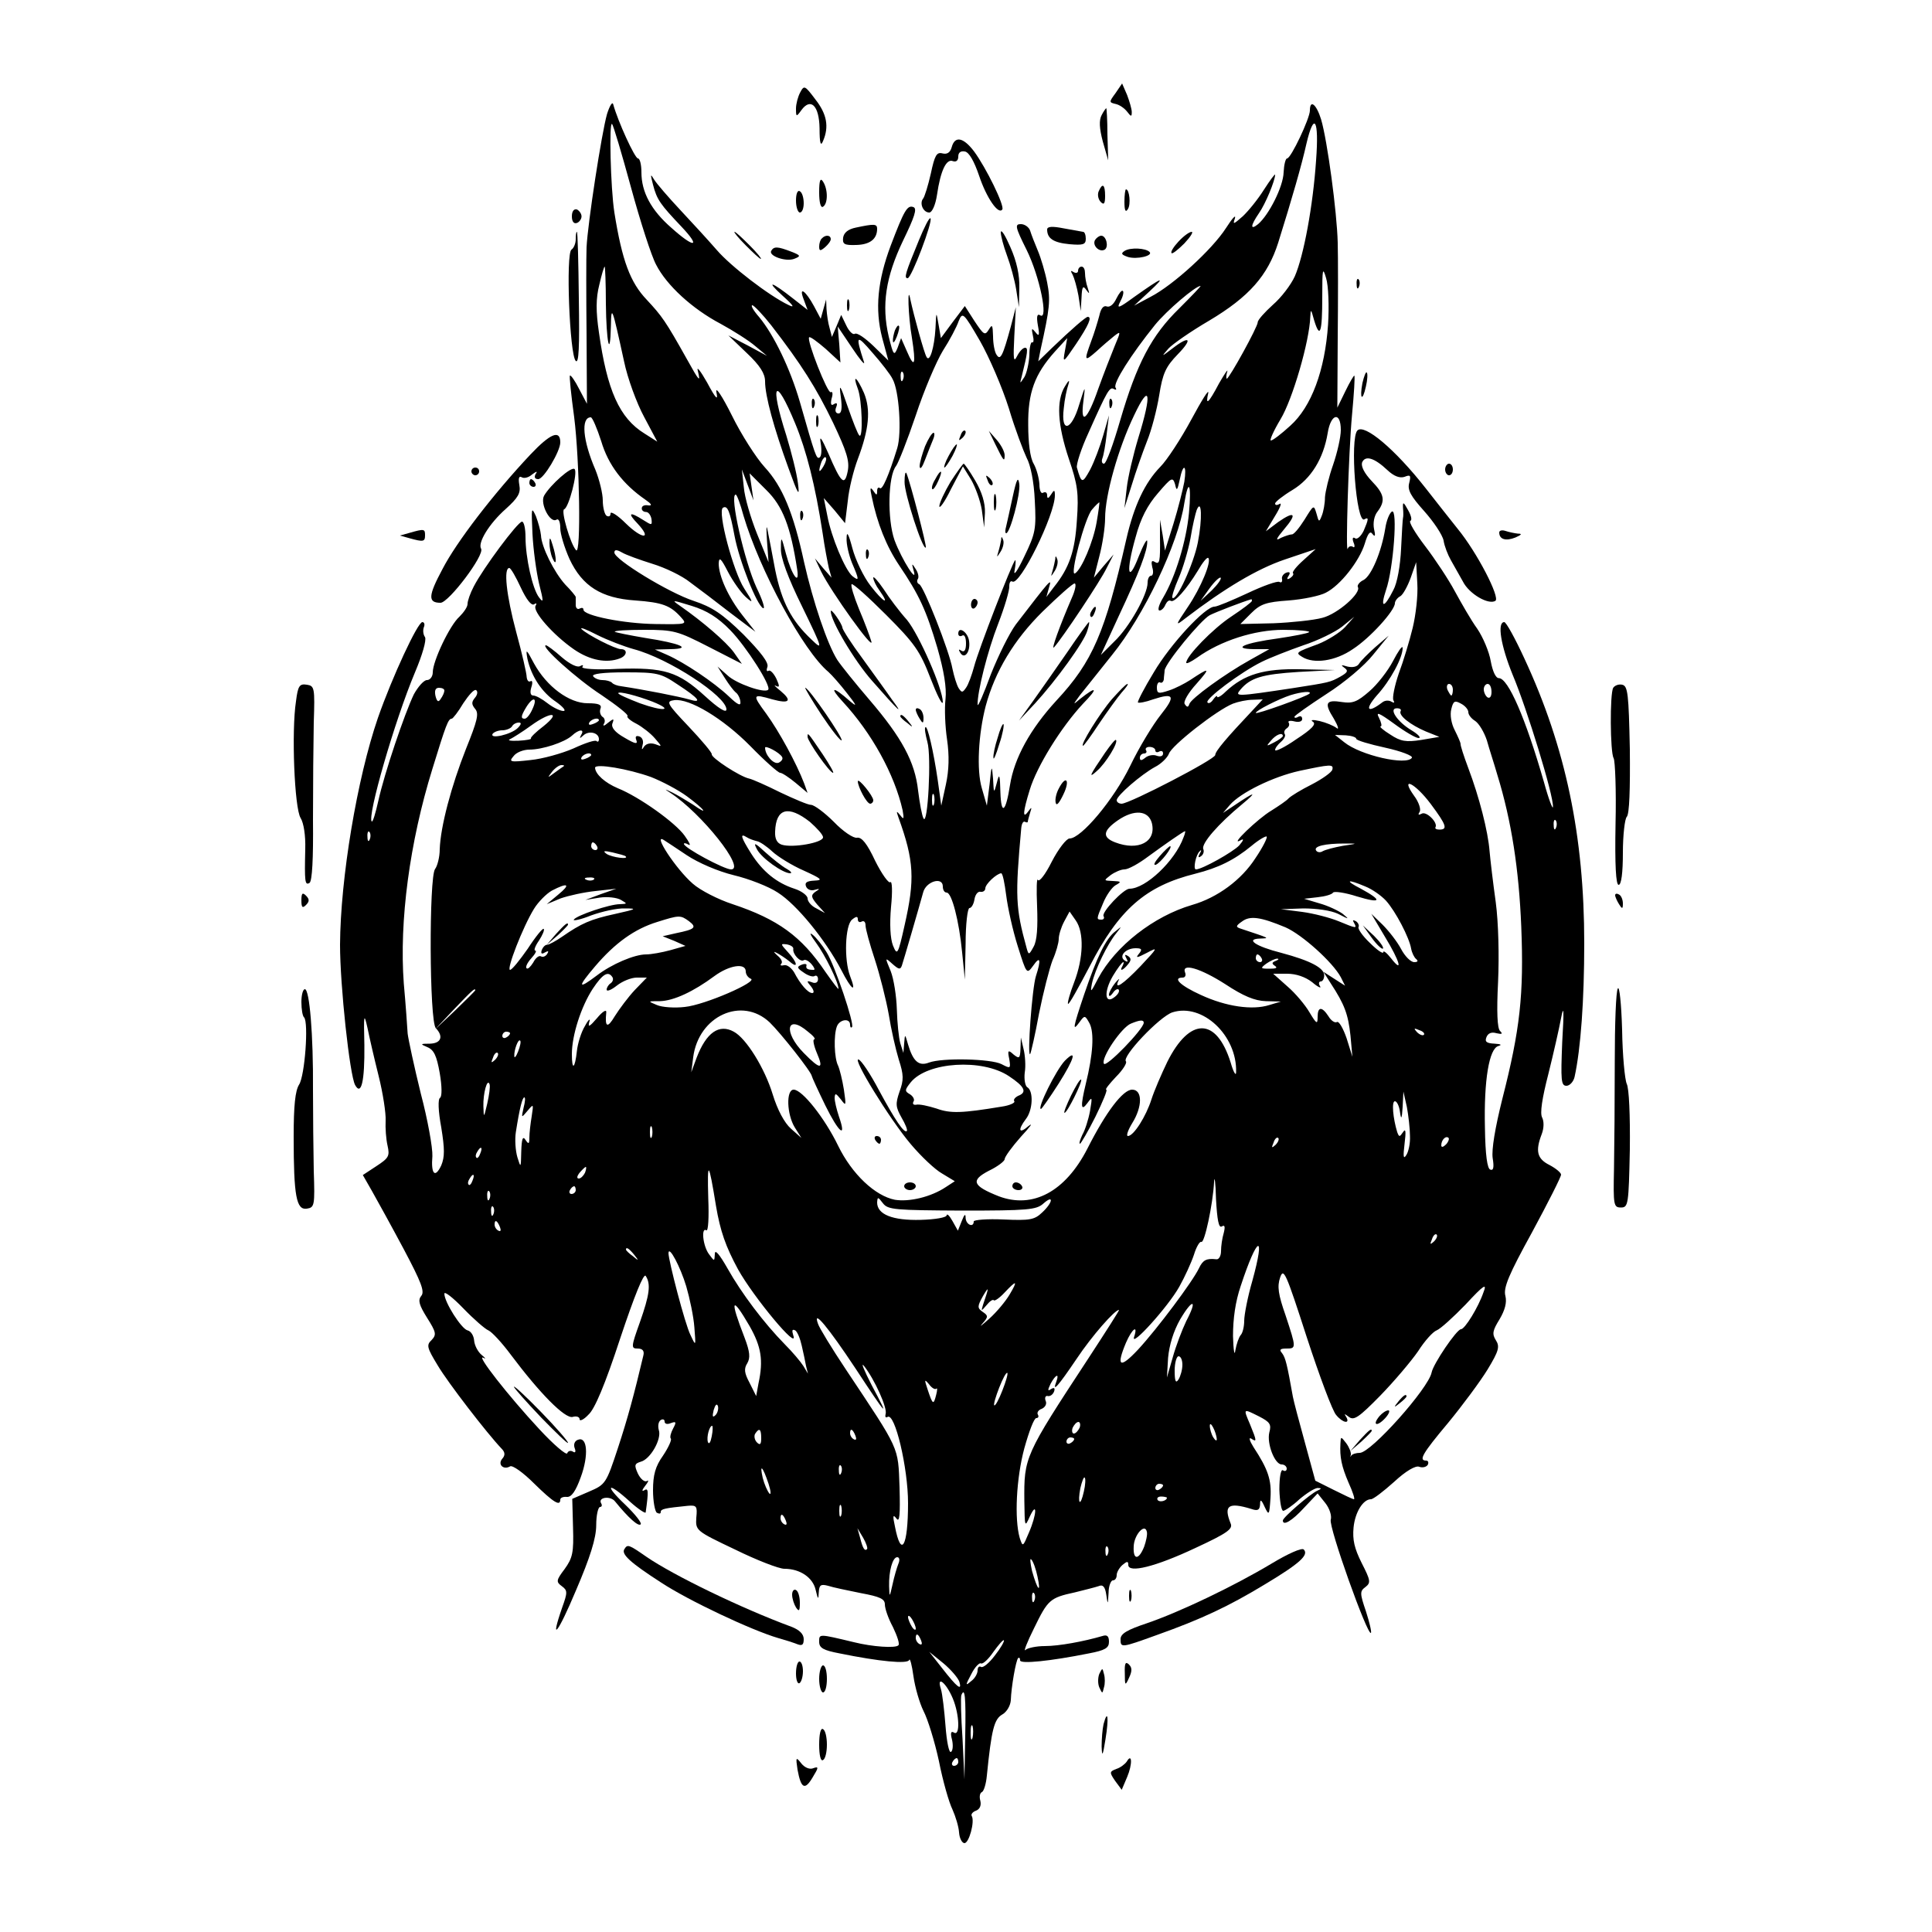 <?xml version="1.0" standalone="no"?>
<!DOCTYPE svg PUBLIC "-//W3C//DTD SVG 20010904//EN"
 "http://www.w3.org/TR/2001/REC-SVG-20010904/DTD/svg10.dtd">
<svg version="1.0" xmlns="http://www.w3.org/2000/svg"
 width="500pt" height="500pt" viewBox="0 0 500 500"
 preserveAspectRatio="xMidYMid meet">
<g transform="translate(0,500) scale(0.1,-0.1)"
fill="#000000" stroke="none">
<path d="M2071 4761 c-6 -11 -11 -30 -11 -42 0 -22 1 -22 14 -4 24 33 46 12
47 -47 0 -39 3 -48 9 -33 16 37 10 70 -20 108 -27 36 -29 37 -39 18z"/>
<path d="M2887 4759 c-17 -23 -17 -24 0 -28 10 -2 23 -11 30 -20 10 -13 12
-14 12 -1 0 8 -6 28 -12 44 l-13 30 -17 -25z"/>
<path d="M1571 4705 c-14 -49 -50 -283 -53 -345 -1 -25 -1 -126 0 -225 l1
-180 -20 38 c-11 22 -22 37 -24 35 -2 -1 3 -50 11 -108 14 -111 18 -358 5
-344 -15 16 -40 103 -31 106 12 4 36 96 27 104 -8 8 -63 -41 -79 -69 -11 -21
16 -72 32 -62 6 4 10 -6 10 -22 0 -15 11 -51 24 -80 33 -70 82 -101 170 -107
70 -5 91 -13 118 -43 17 -19 16 -19 -65 -18 -83 1 -187 22 -187 37 0 5 -4 6
-10 3 -5 -3 -10 1 -10 9 0 9 0 18 0 21 0 2 -12 17 -27 32 -29 32 -62 98 -63
128 -1 11 -7 33 -13 49 -12 26 -12 22 -9 -45 2 -41 10 -99 17 -129 12 -47 12
-52 0 -36 -17 22 -35 103 -35 156 0 22 -4 40 -9 40 -11 0 -101 -121 -125 -168
-9 -17 -16 -37 -16 -45 0 -8 -10 -22 -21 -33 -25 -22 -69 -115 -69 -144 0 -11
-7 -20 -15 -20 -8 0 -23 -17 -34 -37 -24 -50 -76 -203 -92 -276 -7 -31 -14
-55 -17 -53 -12 13 59 260 112 386 19 45 30 83 26 91 -5 7 -6 18 -3 26 3 7 1
13 -4 13 -12 0 -78 -142 -115 -248 -54 -157 -97 -415 -98 -587 0 -106 25 -337
39 -363 16 -29 25 10 24 103 -2 80 -1 85 8 45 5 -25 18 -81 29 -125 11 -44 19
-96 18 -115 -1 -19 1 -48 5 -65 6 -27 3 -32 -29 -53 l-35 -23 24 -42 c13 -23
50 -90 82 -150 45 -85 55 -110 45 -121 -9 -11 -5 -24 15 -56 24 -38 25 -44 12
-58 -14 -13 -12 -20 16 -66 26 -44 127 -175 165 -215 9 -9 10 -17 2 -26 -13
-15 3 -30 20 -20 6 4 34 -16 62 -44 51 -50 68 -60 68 -42 0 5 8 8 17 7 12 -1
23 15 36 51 21 57 17 106 -7 97 -9 -3 -12 -12 -9 -21 4 -10 2 -14 -4 -10 -6 4
-13 2 -15 -4 -2 -6 -35 22 -72 62 -81 87 -166 196 -145 185 7 -4 6 -1 -4 7
-10 8 -19 25 -20 38 -1 12 -8 24 -17 26 -16 4 -60 73 -60 95 0 7 22 -10 49
-38 27 -28 57 -54 65 -57 9 -4 35 -32 58 -63 75 -100 140 -166 160 -161 10 3
18 0 18 -6 0 -6 11 -1 23 12 16 14 43 78 82 197 37 111 61 170 66 162 14 -21
10 -49 -15 -120 -23 -64 -23 -68 -6 -68 13 0 18 -6 15 -18 -24 -101 -40 -161
-66 -240 -30 -91 -32 -94 -74 -112 l-44 -19 2 -74 c2 -65 -1 -79 -22 -108 -22
-29 -22 -33 -7 -44 15 -11 15 -16 1 -55 -33 -95 -11 -67 36 45 36 84 52 134
52 168 0 26 5 47 10 47 4 0 6 4 3 9 -10 16 24 21 36 5 35 -43 60 -65 66 -59 4
3 -14 26 -40 51 -56 53 -45 60 12 8 22 -20 41 -32 41 -28 8 57 7 64 -4 57 -7
-4 -5 2 3 12 8 10 10 16 4 12 -6 -3 -16 5 -23 19 -10 22 -9 26 7 31 25 6 55
59 47 82 -3 11 -1 22 5 26 5 3 10 2 10 -4 0 -6 7 -8 16 -4 14 5 15 3 6 -14 -6
-11 -9 -23 -6 -26 3 -3 -6 -23 -20 -44 -20 -28 -26 -50 -26 -90 0 -28 5 -55
10 -58 6 -3 10 -3 10 2 0 8 11 10 70 16 23 2 25 -1 22 -31 -2 -33 -1 -34 100
-82 57 -28 114 -50 128 -50 41 0 74 -23 81 -55 6 -25 7 -26 8 -6 1 19 5 22 24
17 12 -4 50 -12 85 -19 49 -9 62 -15 62 -29 0 -11 9 -37 21 -59 11 -23 18 -44
14 -47 -7 -8 -67 -4 -115 8 -92 22 -90 22 -90 1 0 -16 11 -22 53 -30 103 -21
176 -28 180 -17 2 6 7 -13 11 -42 4 -29 16 -70 26 -90 11 -21 29 -79 40 -130
10 -51 26 -107 35 -125 8 -18 16 -44 17 -59 1 -16 8 -28 14 -28 12 0 27 56 19
70 -3 4 2 11 11 14 10 4 14 14 11 26 -3 10 -1 20 4 22 5 2 11 21 13 43 12 120
19 146 40 158 12 7 21 23 22 37 1 33 13 103 19 109 3 2 5 0 5 -6 0 -10 78 -2
178 18 42 8 52 14 52 30 0 15 -5 19 -17 15 -48 -14 -112 -26 -149 -26 -22 0
-45 -5 -50 -10 -6 -6 4 20 22 56 36 74 41 79 106 93 24 6 52 13 61 16 11 5 17
-1 20 -22 4 -27 4 -27 6 5 0 17 6 32 11 32 6 0 10 6 10 14 0 7 7 19 15 26 12
10 15 10 15 0 0 -22 70 -5 174 44 82 38 97 49 91 63 -19 47 -6 56 53 38 17 -6
22 -3 23 11 0 15 3 14 12 -6 11 -23 12 -22 15 23 3 47 -6 74 -44 132 -10 16
-13 26 -6 22 15 -10 15 -7 -3 37 -18 42 -18 41 24 20 27 -14 32 -20 26 -41 -7
-29 14 -83 32 -83 7 0 13 -5 13 -11 0 -5 -4 -8 -10 -4 -5 3 -9 -17 -9 -50 1
-30 5 -55 10 -55 4 0 24 13 42 30 19 16 41 30 48 29 10 0 9 -2 -2 -7 -18 -8
-89 -69 -89 -77 0 -15 24 -1 55 33 l35 37 20 -25 c11 -14 17 -33 14 -43 -6
-18 95 -301 104 -293 2 3 -4 28 -13 56 -16 47 -16 52 -1 63 14 11 13 17 -10
62 -19 38 -24 60 -21 92 4 40 25 73 45 73 6 0 32 20 60 45 30 28 56 43 65 39
8 -3 18 -1 22 5 3 6 1 11 -4 11 -20 0 -11 17 57 98 37 45 83 107 102 138 29
48 32 59 21 76 -10 16 -8 25 10 54 14 24 19 43 15 60 -6 21 9 56 69 165 41 76
75 143 75 149 0 5 -13 16 -30 25 -32 16 -37 36 -20 80 6 16 6 33 1 43 -6 11 0
50 16 112 13 52 28 118 33 145 7 37 8 21 3 -62 -4 -99 -3 -113 11 -113 8 0 18
10 21 23 16 73 25 199 25 346 0 277 -48 507 -155 737 -24 52 -47 94 -52 94
-19 0 -9 -61 22 -137 36 -85 106 -312 104 -341 0 -9 -11 19 -23 63 -48 167
-93 270 -117 270 -8 0 -16 17 -21 44 -4 24 -20 62 -35 84 -16 22 -41 66 -58
97 -16 30 -51 83 -77 117 -26 34 -43 63 -38 65 5 2 2 14 -6 28 -12 22 -14 22
-13 5 1 -11 1 -22 0 -25 -1 -3 -3 -39 -5 -80 -2 -44 -10 -89 -20 -107 -24 -48
-35 -48 -19 0 19 54 31 213 15 203 -6 -4 -14 -23 -17 -44 -10 -61 -36 -122
-56 -133 -11 -5 -17 -14 -15 -18 10 -15 -52 -70 -92 -80 -22 -6 -79 -12 -126
-14 l-86 -2 28 28 c24 24 39 29 97 33 38 3 81 12 96 20 38 19 87 82 101 127 8
27 14 34 20 25 7 -9 8 -4 4 13 -3 15 0 34 9 45 21 28 18 45 -15 79 -19 20 -28
38 -25 48 8 19 31 13 66 -20 17 -16 32 -21 44 -17 15 6 17 4 12 -16 -5 -18 4
-34 39 -73 24 -27 47 -61 50 -76 2 -14 11 -37 19 -51 8 -14 22 -39 31 -55 16
-32 66 -61 84 -50 13 8 -47 125 -98 187 -20 25 -57 72 -82 104 -80 102 -159
168 -177 150 -20 -20 -3 -243 18 -230 12 7 11 0 -2 -30 -7 -14 -17 -23 -22
-19 -6 4 -8 0 -4 -11 4 -9 3 -15 -2 -11 -5 3 -11 1 -13 -5 -6 -20 2 249 11
346 5 54 8 100 6 102 -1 1 -12 -17 -23 -40 l-21 -43 1 180 c1 99 1 210 0 247
-2 80 -27 265 -43 319 -12 39 -29 53 -29 23 0 -20 -49 -124 -59 -124 -4 0 -8
-16 -9 -36 -1 -37 -38 -110 -66 -134 -21 -17 -20 -4 2 28 17 24 42 85 42 100
0 3 -13 -14 -29 -39 -15 -24 -40 -55 -55 -69 -24 -21 -26 -22 -20 -5 3 11 -7
0 -23 -25 -36 -56 -137 -148 -195 -178 l-43 -23 40 37 c45 42 33 37 -39 -14
-41 -30 -47 -32 -37 -13 7 13 10 25 7 28 -3 3 -10 -6 -17 -20 -7 -15 -17 -23
-25 -20 -8 3 -15 -5 -19 -24 -4 -15 -13 -45 -21 -66 -19 -52 -18 -54 14 -26
15 14 35 31 45 39 18 14 18 13 2 -25 -9 -22 -29 -73 -43 -112 -28 -81 -47 -96
-38 -30 5 41 5 41 -11 -10 -20 -68 -48 -75 -40 -10 2 23 8 51 12 62 4 13 1 12
-9 -5 -23 -37 -19 -100 10 -187 23 -67 26 -90 21 -159 -5 -80 -19 -123 -60
-174 l-19 -25 7 25 c8 26 4 21 -86 -96 -17 -23 -46 -82 -65 -130 -18 -49 -33
-84 -34 -78 -1 33 26 140 53 209 17 44 30 88 29 98 0 9 3 15 8 12 19 -12 110
172 110 223 0 15 -2 15 -10 2 -7 -11 -10 -11 -10 -2 0 7 -4 10 -10 7 -6 -4
-10 6 -10 22 -1 15 -7 39 -15 53 -9 15 -14 54 -14 100 -1 84 17 132 69 190
l32 35 -6 -33 c-6 -33 -5 -32 29 18 32 48 42 70 30 70 -5 0 -42 -32 -92 -80
l-36 -35 6 30 c24 108 26 128 17 174 -5 26 -16 63 -24 82 -8 19 -17 42 -20 52
-3 9 -14 17 -24 17 -16 0 -15 -7 15 -67 34 -69 57 -183 35 -169 -8 5 -10 -3
-6 -26 5 -26 3 -30 -6 -18 -10 12 -11 11 -7 -8 3 -12 2 -20 -2 -18 -3 2 -7
-13 -7 -33 -1 -21 -7 -47 -13 -57 -12 -18 -12 -18 -7 1 16 64 17 75 9 75 -6 0
-15 -10 -21 -22 -9 -18 -10 -7 -7 52 l4 75 -13 -50 c-21 -77 -27 -89 -37 -73
-5 7 -9 29 -9 48 -1 29 -2 32 -11 17 -10 -16 -13 -14 -37 22 l-25 39 -31 -41
-31 -42 -6 35 c-6 35 -6 35 -8 -10 -3 -50 -15 -89 -23 -74 -6 9 -33 107 -42
149 -8 43 -6 -42 4 -99 11 -70 7 -82 -13 -35 l-15 34 -9 -25 c-9 -22 -11 -20
-23 29 -19 81 -8 154 37 248 30 62 37 83 27 87 -16 6 -24 -8 -59 -100 -34 -91
-41 -164 -22 -238 l16 -59 -39 38 c-21 20 -42 35 -48 31 -5 -3 -15 7 -22 22
l-13 27 -12 -29 -12 -28 -6 23 c-4 13 -7 35 -8 49 l-1 25 -7 -25 -7 -25 -17
32 c-22 41 -41 54 -27 18 l10 -27 -37 29 c-57 45 -73 49 -28 8 29 -26 33 -33
15 -24 -50 24 -149 100 -185 142 -20 23 -62 69 -93 102 -31 33 -62 69 -69 80
-10 17 -10 14 -3 -13 10 -39 19 -51 74 -109 51 -54 33 -56 -26 -3 -53 46 -78
93 -78 144 0 20 -4 36 -9 36 -8 0 -52 96 -64 140 -2 8 -9 -3 -16 -25z m62
-190 c24 -88 53 -178 65 -200 27 -53 93 -114 167 -153 33 -18 74 -44 90 -58
l30 -25 -50 27 -50 26 48 -46 c34 -32 47 -53 47 -73 0 -38 23 -121 60 -223 26
-72 30 -78 25 -40 -3 25 -17 80 -30 123 -44 137 -29 157 23 31 29 -70 52 -160
71 -284 5 -36 13 -76 16 -90 l7 -25 -22 25 -21 25 16 -34 c26 -53 138 -209
130 -181 -4 14 -18 51 -32 84 -13 32 -22 61 -19 64 3 3 43 -33 89 -79 74 -74
88 -94 115 -164 17 -44 31 -72 32 -62 0 34 -61 174 -93 213 -19 21 -46 57 -60
79 -15 22 -27 35 -27 30 0 -6 7 -21 16 -33 29 -41 10 -31 -23 12 -18 23 -39
67 -47 97 -10 38 -15 46 -15 26 -1 -15 6 -44 14 -64 19 -44 19 -48 1 -34 -19
16 -55 102 -65 157 l-9 45 28 -32 27 -33 7 57 c3 32 15 80 26 109 29 77 34
127 16 171 -18 41 -31 51 -16 11 11 -28 14 -131 4 -121 -4 3 -17 37 -30 74
-20 59 -23 62 -18 26 4 -30 2 -43 -6 -43 -7 0 -10 7 -6 16 4 10 2 13 -6 8 -7
-5 -9 0 -6 14 4 12 3 20 -2 17 -8 -5 -63 135 -56 142 2 3 21 -11 43 -30 l38
-35 -3 47 -4 46 37 -55 c20 -30 34 -47 31 -37 -23 71 -20 73 22 24 23 -26 47
-57 52 -68 17 -30 24 -140 12 -179 -22 -71 -39 -110 -45 -103 -4 3 -7 0 -7 -8
0 -12 -2 -11 -10 1 -8 11 -9 7 -4 -15 14 -69 38 -129 71 -178 52 -77 70 -116
99 -214 17 -60 24 -102 21 -132 -3 -25 -1 -72 4 -105 6 -42 5 -79 -3 -116
l-12 -55 -9 65 c-11 76 -27 144 -32 138 -3 -2 0 -19 5 -38 11 -37 1 -220 -10
-198 -4 7 -10 40 -14 72 -8 74 -42 137 -126 235 -36 42 -73 88 -83 103 -26 41
-63 151 -86 253 -28 129 -56 196 -102 246 -22 24 -61 85 -85 134 -25 50 -43
77 -40 60 5 -23 -1 -18 -24 25 -17 30 -28 44 -24 30 8 -32 3 -26 -28 30 -56
100 -65 112 -104 154 -43 45 -64 101 -84 226 -10 64 -14 238 -6 229 3 -2 25
-76 49 -164z m1773 70 c-8 -118 -32 -247 -55 -300 -10 -22 -35 -55 -57 -74
-21 -19 -39 -39 -39 -45 0 -12 -74 -146 -80 -146 -2 0 -2 8 1 18 3 9 -6 -4
-21 -30 -28 -53 -36 -59 -28 -25 2 12 -17 -19 -44 -69 -27 -50 -63 -105 -80
-122 -40 -41 -68 -100 -88 -187 -55 -242 -87 -317 -181 -418 -68 -74 -109
-149 -120 -218 -11 -71 -23 -81 -25 -19 -1 46 -3 50 -9 25 -8 -30 -8 -29 -10
10 -3 37 -4 36 -9 -15 l-7 -55 -13 45 c-14 47 -9 140 10 213 24 89 73 171 147
244 41 40 78 73 83 73 5 0 2 -17 -7 -37 -32 -74 -55 -138 -46 -128 21 23 121
173 136 205 l18 35 -26 -30 -25 -30 14 55 c8 30 15 75 15 99 0 60 34 181 75
266 41 87 47 58 11 -58 -13 -43 -27 -102 -30 -130 l-6 -52 19 60 c10 33 28 84
39 112 12 29 26 83 32 120 9 57 17 74 48 106 40 41 31 50 -14 15 -29 -22 -29
-22 -10 0 10 11 57 44 105 72 104 62 152 117 179 202 36 115 61 202 73 256 20
85 33 63 25 -43z m-1838 -371 c1 -98 11 -147 13 -58 1 56 3 51 34 -91 9 -44
33 -109 52 -144 l34 -64 -33 21 c-65 40 -97 112 -118 262 -8 54 -8 88 1 123 6
26 12 47 14 47 1 0 3 -43 3 -96z m1869 -54 c-8 -118 -43 -213 -98 -262 -23
-21 -45 -38 -50 -38 -4 0 7 25 25 55 31 51 75 202 77 265 1 22 2 20 10 -9 15
-49 21 -33 21 61 0 72 1 79 10 48 6 -19 8 -73 5 -120z m-385 42 c-72 -70 -110
-143 -153 -290 -18 -62 -36 -112 -42 -112 -5 0 -7 6 -4 14 3 7 8 35 11 62 l6
49 -15 -52 c-8 -28 -23 -68 -34 -89 -20 -36 -22 -36 -34 6 -2 8 11 49 30 90
49 110 55 120 66 113 6 -3 7 -1 4 4 -7 11 40 85 102 162 30 37 105 101 118
101 2 0 -23 -26 -55 -58z m-1056 -44 c78 -101 116 -161 160 -252 35 -74 43
-99 38 -125 -8 -40 -17 -32 -50 45 -18 41 -24 49 -20 27 3 -18 2 -34 -3 -37
-8 -5 -11 4 -51 144 -25 86 -67 173 -105 219 -15 17 -23 31 -18 31 4 0 27 -24
49 -52z m615 -215 c16 -54 38 -111 46 -128 10 -18 19 -62 21 -110 4 -74 2 -85
-27 -145 -19 -40 -29 -53 -25 -35 3 16 3 28 1 25 -8 -8 -95 -232 -106 -275 -6
-22 -15 -47 -21 -55 -9 -13 -11 -13 -19 -1 -5 8 -12 31 -16 50 -8 46 -75 215
-86 219 -5 2 -7 8 -4 13 4 5 1 17 -5 26 -10 16 -11 16 -6 -2 13 -41 -30 26
-49 77 -19 54 -17 166 4 192 6 8 29 66 51 131 21 64 53 139 70 167 18 28 36
62 41 77 10 24 12 23 55 -51 24 -42 58 -121 75 -175z m-274 75 c-3 -8 -6 -5
-6 6 -1 11 2 17 5 13 3 -3 4 -12 1 -19z m-781 -160 c18 -61 56 -111 114 -151
16 -11 19 -16 8 -15 -9 2 -17 -1 -17 -7 -1 -5 4 -10 11 -10 6 0 12 -8 14 -18
2 -17 1 -17 -21 -3 -36 23 -42 19 -15 -9 39 -42 12 -41 -30 0 -22 22 -40 33
-40 26 0 -7 -4 -9 -10 -6 -5 3 -10 21 -10 40 0 18 -9 54 -19 79 -33 76 -38
136 -12 136 4 0 16 -28 27 -62z m1914 29 c0 -18 -9 -58 -20 -90 -11 -31 -20
-69 -21 -84 0 -16 -4 -37 -8 -47 -7 -18 -8 -18 -14 5 -7 23 -7 23 -31 -16 -14
-22 -28 -39 -33 -38 -4 0 -17 -4 -28 -9 -15 -9 -13 -3 8 22 35 41 28 49 -15
19 l-32 -24 24 40 c13 21 18 35 12 31 -7 -4 -12 -4 -12 1 0 4 20 20 45 35 48
29 80 81 91 147 8 51 34 57 34 8z m-1339 -94 c-12 -20 -14 -14 -5 12 4 9 9 14
11 11 3 -2 0 -13 -6 -23z m934 -40 c-4 -21 -16 -69 -28 -108 l-22 -70 -6 40
-7 40 0 -45 c1 -65 -1 -72 -14 -64 -8 5 -9 0 -6 -14 4 -12 2 -22 -3 -22 -5 0
-9 -8 -9 -18 0 -31 -48 -116 -86 -152 l-35 -35 46 100 c54 115 75 171 74 194
0 9 -10 -9 -22 -39 -28 -73 -34 -41 -8 50 13 49 31 83 58 114 35 41 38 42 44
23 4 -19 6 -17 12 11 9 45 19 40 12 -5z m-1120 -13 l-5 35 43 -43 c43 -42 63
-95 80 -205 7 -45 -14 -16 -29 40 -12 46 -13 47 -13 13 -1 -23 18 -75 55 -150
54 -111 54 -114 24 -85 -52 49 -77 97 -94 181 -8 43 -17 90 -20 104 -3 14 -3
0 -1 -30 l4 -55 -30 74 c-16 40 -32 94 -34 120 l-5 46 15 -40 15 -40 -5 35z
m1132 -68 c-7 -73 -35 -165 -67 -219 -11 -18 -15 -33 -9 -33 5 0 12 7 15 15 4
8 9 13 14 10 9 -6 40 29 70 78 12 21 24 36 27 33 9 -9 -19 -77 -53 -127 -33
-49 -33 -50 -6 -29 102 78 186 128 257 152 l80 27 -32 -29 c-17 -15 -29 -30
-27 -33 3 -3 0 -8 -7 -13 -8 -5 -10 -3 -4 6 5 8 3 11 -6 8 -8 -3 -13 -11 -11
-17 1 -7 -2 -10 -7 -7 -5 3 -42 -10 -82 -29 -41 -19 -79 -35 -86 -35 -24 0
-114 -97 -157 -170 -25 -41 -43 -76 -41 -78 2 -2 20 1 39 8 55 18 59 9 20 -40
-20 -25 -56 -84 -79 -132 -43 -88 -127 -188 -157 -188 -8 0 -29 -27 -46 -60
-17 -34 -33 -54 -36 -47 -3 6 -4 -24 -2 -69 2 -53 0 -88 -9 -104 -12 -22 -13
-22 -18 -4 -29 105 -30 134 -14 311 1 11 5 19 10 16 4 -2 7 -2 7 1 0 2 3 13 6
23 5 15 4 15 -5 3 -15 -21 -14 -2 4 56 18 60 81 162 138 223 40 41 36 47 -8
12 -19 -16 -19 -16 0 10 11 14 49 61 83 104 82 101 171 287 187 393 11 67 19
49 12 -26z m-1153 -6 c42 -142 155 -351 220 -405 9 -8 31 -33 48 -55 26 -33
27 -37 7 -20 -44 39 -54 37 -18 -2 75 -81 134 -188 155 -281 4 -23 3 -25 -6
-13 -10 12 -11 12 -5 -5 41 -113 43 -161 16 -280 -17 -76 -19 -79 -30 -52 -7
18 -9 55 -5 100 4 40 3 68 -2 64 -4 -4 -22 21 -39 55 -21 45 -35 62 -47 60 -9
-2 -36 16 -60 41 -24 24 -51 44 -59 44 -8 0 -43 15 -79 32 -36 18 -72 34 -81
36 -24 5 -99 54 -97 63 1 4 -26 36 -60 72 -57 60 -59 65 -37 68 39 5 126 -47
197 -119 37 -38 72 -69 77 -69 5 0 23 -12 40 -26 l31 -26 -9 25 c-20 52 -64
133 -98 180 -37 50 -36 52 16 37 44 -12 52 -4 21 22 -14 11 -19 17 -12 13 10
-5 10 -1 1 19 -7 14 -16 23 -20 20 -5 -3 -6 2 -3 10 4 11 -17 38 -62 84 -55
54 -81 71 -129 87 -64 21 -205 107 -205 125 0 8 6 8 20 0 10 -6 46 -19 78 -29
33 -10 77 -31 98 -48 22 -16 68 -51 104 -79 l65 -49 -33 42 c-37 47 -62 102
-62 135 1 18 6 13 24 -22 13 -25 34 -54 46 -65 20 -18 20 -15 -4 22 -28 43
-70 200 -55 209 12 7 18 -9 30 -73 12 -64 58 -180 74 -187 6 -2 -2 22 -17 53
-31 67 -71 241 -54 241 3 0 12 -24 20 -54z m914 -18 c-9 -51 -39 -122 -56
-132 -15 -9 26 145 44 165 9 11 18 19 19 19 1 0 -2 -23 -7 -52z m262 -52 c-11
-56 -56 -154 -66 -143 -2 2 5 25 16 50 11 25 25 72 31 104 5 32 13 65 16 73
13 32 15 -23 3 -84z m556 -221 c-8 -33 -24 -86 -36 -118 -11 -32 -17 -63 -14
-69 4 -7 2 -8 -5 -4 -6 4 -17 4 -24 -2 -38 -29 -46 -19 -14 18 35 38 68 99 67
124 -1 6 -12 -10 -25 -35 -13 -25 -41 -61 -61 -78 -31 -27 -43 -32 -70 -28
-43 7 -48 -2 -22 -43 11 -19 14 -30 7 -24 -8 6 -27 14 -44 18 -18 4 -25 3 -17
-2 9 -6 -3 -19 -43 -45 -30 -21 -55 -33 -55 -28 0 5 7 14 15 21 8 7 13 16 10
20 -3 5 -1 11 5 15 6 4 8 10 5 15 -3 4 4 6 15 3 12 -3 20 0 20 6 0 7 -4 9 -10
6 -5 -3 -10 -4 -10 0 0 3 37 29 83 59 47 30 99 74 121 102 l40 49 -35 -30
c-18 -16 -38 -36 -42 -43 -5 -8 -17 -10 -30 -7 -16 5 -18 4 -8 -3 11 -8 9 -12
-10 -23 -27 -15 -28 -15 -124 -30 -146 -22 -150 -22 -135 -4 26 31 56 40 150
46 l95 5 -89 2 c-95 2 -146 -13 -194 -58 -12 -12 -22 -17 -22 -13 0 4 -4 1
-10 -7 -5 -8 -12 -12 -15 -8 -8 8 87 79 140 105 22 11 71 30 108 43 37 12 82
34 100 48 l32 26 -24 -27 c-13 -14 -45 -34 -70 -44 -57 -21 -59 -22 -41 -33
30 -19 86 -11 131 20 45 29 109 100 109 119 0 5 6 14 14 18 7 4 19 26 27 48
l14 40 3 -55 c2 -31 -4 -82 -12 -115z m-2308 104 c14 -30 27 -47 34 -43 6 4 8
3 4 -4 -8 -14 45 -75 100 -113 41 -28 84 -36 118 -23 19 7 21 24 3 24 -14 0
-87 37 -102 52 -5 6 13 -1 40 -15 28 -14 70 -30 95 -37 91 -24 240 -122 240
-156 0 -10 -20 2 -56 35 -69 63 -105 74 -226 70 -56 -3 -94 0 -91 5 4 5 1 6
-6 2 -7 -4 -26 5 -47 23 -19 17 -38 31 -41 31 -17 0 79 -87 144 -129 40 -27
70 -51 67 -54 -3 -3 7 -12 23 -20 15 -8 37 -25 48 -38 19 -22 19 -22 1 -15
-12 4 -23 2 -29 -6 -6 -10 -7 -9 -4 4 3 9 0 19 -8 22 -9 3 -12 0 -8 -10 4 -11
-4 -9 -31 7 -25 14 -35 27 -31 37 5 13 3 13 -12 1 -9 -8 -14 -9 -10 -2 4 6 2
15 -4 18 -5 4 -8 13 -5 21 4 10 -4 14 -33 14 -48 0 -106 43 -139 103 -20 38
-22 39 -17 12 10 -45 37 -87 75 -112 18 -13 26 -23 18 -23 -8 0 -27 9 -41 20
-14 11 -30 20 -37 20 -7 0 -9 8 -5 21 4 12 3 19 -2 16 -5 -3 -9 2 -10 11 0 9
-12 61 -27 116 -26 97 -33 166 -18 166 4 0 17 -23 30 -51z m1788 -7 l-29 -27
23 32 c13 18 26 30 29 28 3 -3 -8 -18 -23 -33z m-1246 -103 c41 -42 107 -145
98 -154 -9 -10 -83 16 -105 37 l-26 23 19 -30 c10 -16 23 -33 28 -37 5 -3 11
-14 12 -23 2 -13 -6 -10 -29 12 -40 38 -117 89 -160 108 l-32 14 40 1 c58 1
26 15 -65 29 -41 7 -76 14 -79 16 -2 3 32 5 77 5 76 0 86 -3 166 -44 l86 -44
-21 30 c-20 27 -80 79 -139 120 -23 16 -22 16 30 0 39 -12 68 -30 100 -63z
m1350 76 c0 -3 -24 -21 -54 -41 -47 -31 -116 -102 -116 -119 0 -4 12 2 28 13
61 44 149 72 223 72 40 0 70 -3 67 -6 -3 -3 -39 -10 -79 -16 -89 -12 -123 -27
-64 -28 l40 0 -50 -28 c-65 -36 -153 -100 -157 -114 -3 -9 -6 -9 -12 0 -4 6 9
29 31 53 37 42 34 43 -17 9 -14 -9 -39 -22 -55 -27 -27 -9 -31 -8 -31 8 0 9 4
15 8 13 4 -3 9 1 10 8 0 7 2 18 2 23 2 19 93 130 117 143 18 9 86 35 107 41 1
1 2 -1 2 -4z m-1487 -216 c57 -37 66 -50 30 -39 -24 7 -115 25 -175 34 -10 1
-21 5 -24 9 -4 4 -15 7 -25 7 -10 0 -21 5 -24 10 -4 6 26 10 83 10 82 0 92 -2
135 -31z m2007 -14 c0 -8 -2 -15 -4 -15 -2 0 -6 7 -10 15 -3 8 -1 15 4 15 6 0
10 -7 10 -15z m100 -6 c0 -11 -4 -17 -10 -14 -5 3 -10 13 -10 21 0 8 5 14 10
14 6 0 10 -9 10 -21z m-2710 4 c0 -5 -4 -14 -9 -21 -6 -10 -10 -9 -14 7 -3 14
0 21 9 21 8 0 14 -3 14 -7z m79 -19 c-9 -11 -9 -17 1 -29 10 -12 5 -31 -24
-103 -38 -96 -66 -201 -68 -260 0 -20 -6 -43 -12 -51 -16 -20 -15 -396 2 -412
20 -21 14 -39 -15 -40 -26 0 -26 -1 -7 -9 17 -7 24 -22 32 -67 6 -35 6 -60 1
-64 -6 -3 -5 -34 3 -77 9 -56 9 -76 0 -98 -16 -34 -27 -23 -23 24 1 21 -12 94
-30 162 -17 69 -32 139 -34 155 -1 17 -5 75 -10 130 -12 161 15 365 74 555 35
114 41 130 50 130 3 0 17 18 30 40 14 21 28 37 33 34 5 -3 4 -12 -3 -20z m460
-10 c57 -23 28 -26 -33 -4 -31 12 -56 23 -56 26 0 6 48 -6 89 -22z m1700 21
c-8 -8 -139 -55 -139 -50 0 6 59 36 90 46 29 9 55 11 49 4z m-2011 -40 c-6
-14 -15 -25 -20 -25 -11 0 -10 7 4 30 18 29 30 25 16 -5z m1864 -3 c-67 -71
-97 -106 -97 -116 0 -11 -220 -125 -242 -126 -7 0 -13 4 -13 9 0 12 64 67 99
86 16 8 32 24 36 34 6 21 125 114 166 130 13 5 36 10 51 10 l26 1 -26 -28z
m558 -5 c0 -7 8 -17 18 -23 10 -7 23 -29 30 -50 6 -22 19 -61 27 -89 37 -120
56 -246 62 -393 7 -176 -3 -266 -49 -446 -19 -76 -28 -131 -25 -153 4 -24 2
-33 -6 -30 -8 2 -13 38 -14 108 -3 124 11 206 35 212 10 3 6 5 -10 6 -21 1
-26 5 -21 17 4 10 13 14 26 10 14 -3 17 -2 9 6 -7 7 -9 49 -5 127 3 68 1 153
-6 206 -7 50 -14 109 -16 132 -4 52 -27 141 -55 215 -12 32 -21 60 -20 63 0 3
-7 19 -15 35 -9 17 -13 40 -9 55 5 21 9 23 25 14 10 -5 19 -15 19 -22z m-175
3 c-7 -11 25 -36 65 -53 l35 -14 -47 -8 c-39 -6 -53 -4 -80 14 -18 11 -29 21
-25 21 4 0 2 10 -4 22 -9 17 -1 14 39 -15 27 -20 56 -37 63 -37 8 0 0 9 -18
20 -37 22 -60 57 -38 57 8 0 12 -3 10 -7z m-2218 -39 c-20 -15 -35 -30 -33
-32 3 -2 -12 -5 -32 -6 -21 -1 -30 1 -22 4 8 4 32 19 54 35 51 37 80 37 33 -1z
m143 15 c0 -2 -7 -7 -16 -10 -8 -3 -12 -2 -9 4 6 10 25 14 25 6z m-210 -20
c-17 -17 -74 -30 -65 -15 4 5 15 9 25 9 10 0 22 5 25 10 3 6 11 10 18 10 7 0
6 -5 -3 -14z m164 -18 c-5 -10 -4 -10 6 -1 14 13 40 7 40 -10 0 -6 -3 -8 -6
-5 -3 4 -30 -5 -60 -19 -30 -13 -80 -27 -111 -30 -53 -6 -57 -5 -44 10 7 10
26 17 41 17 34 0 91 19 110 36 18 17 34 18 24 2z m1816 -3 c0 -2 -10 -10 -22
-16 -21 -11 -22 -11 -9 4 13 16 31 23 31 12z m190 -7 c0 -4 34 -14 75 -23 41
-9 72 -21 69 -26 -13 -21 -133 6 -175 40 l-24 19 28 -1 c15 -1 27 -5 27 -9z
m-1486 -47 c3 -5 -1 -11 -9 -15 -13 -5 -35 20 -35 39 0 7 37 -12 44 -24z m966
17 c0 -5 5 -6 10 -3 6 3 10 1 10 -5 0 -7 -7 -9 -16 -6 -9 4 -23 1 -30 -5 -10
-8 -14 -8 -14 0 0 6 5 11 11 11 5 0 8 4 5 8 -3 5 1 9 9 9 8 0 15 -4 15 -9z
m-1460 -12 c0 -2 -7 -7 -16 -10 -8 -3 -12 -2 -9 4 6 10 25 14 25 6z m-71 -29
c-2 -1 -13 -9 -24 -17 -19 -14 -19 -14 -6 3 7 9 18 17 24 17 6 0 8 -1 6 -3z
m226 -28 c28 -11 70 -33 93 -50 46 -34 59 -52 15 -21 -16 10 -39 24 -53 31
-21 10 -22 10 -5 -1 81 -53 196 -198 157 -198 -18 0 -122 56 -122 66 0 3 5 2
12 -2 7 -4 2 6 -10 23 -24 34 -118 101 -173 123 -33 14 -58 36 -59 53 0 12 87
-3 145 -24z m1763 19 c-2 -7 -26 -24 -53 -38 -28 -14 -54 -30 -60 -36 -5 -6
-26 -20 -45 -32 -34 -20 -110 -93 -80 -77 10 6 9 1 -3 -13 -16 -17 -96 -62
-112 -62 -8 0 0 39 10 47 4 5 5 2 0 -6 -5 -9 -4 -12 3 -7 6 4 9 12 6 19 -5 14
38 64 101 116 41 34 33 33 -20 -3 l-30 -20 18 21 c28 32 112 73 180 88 80 17
89 18 85 3z m255 -89 c41 -55 44 -66 22 -66 -8 0 -12 3 -10 6 7 12 -24 43 -36
35 -8 -4 -10 -3 -5 5 4 6 -2 25 -14 41 -38 53 2 34 43 -21z m-1286 -1 c-3 -7
-5 -2 -5 12 0 14 2 19 5 13 2 -7 2 -19 0 -25z m-321 -45 c18 -16 34 -33 34
-40 0 -14 -79 -28 -107 -19 -12 4 -18 15 -17 34 2 60 34 69 90 25z m885 -3
c12 -49 -35 -73 -95 -50 -34 13 -32 30 7 57 42 29 79 26 88 -7z m1046 -12 c-3
-8 -6 -5 -6 6 -1 11 2 17 5 13 3 -3 4 -12 1 -19z m-3070 -30 c-3 -8 -6 -5 -6
6 -1 11 2 17 5 13 3 -3 4 -12 1 -19z m2106 5 c-22 -61 -98 -133 -140 -133 -15
0 -73 -61 -67 -71 3 -5 0 -9 -5 -9 -14 0 -14 1 4 43 8 20 23 41 32 46 16 9 15
10 -7 11 -24 1 -24 1 -6 15 11 8 27 15 36 15 10 0 37 15 61 33 41 30 91 65 96
66 1 1 0 -7 -4 -16z m-1104 -10 c7 -1 25 -13 40 -27 14 -13 51 -36 81 -49 46
-21 51 -25 28 -26 -20 -1 -26 -5 -22 -15 3 -8 13 -12 22 -9 14 4 15 3 2 -5
-12 -9 -11 -14 5 -33 l20 -22 -22 12 c-13 6 -23 18 -23 26 0 7 -15 19 -34 25
-46 15 -82 44 -112 91 -27 43 -30 54 -11 42 6 -4 18 -8 26 -10z m1290 -44
c-36 -56 -98 -102 -164 -121 -99 -29 -198 -106 -243 -190 -19 -37 -21 -39 -16
-13 8 36 40 102 63 130 15 19 15 19 -2 5 -25 -18 -49 -69 -81 -163 -30 -89
-31 -98 -12 -72 13 18 14 18 26 -4 12 -24 9 -79 -10 -156 -14 -58 -13 -73 4
-50 13 18 13 16 7 -20 -4 -22 -13 -50 -20 -62 -6 -13 -9 -23 -6 -23 2 0 21 32
40 70 19 39 32 70 28 70 -4 0 8 15 25 33 18 18 29 36 26 40 -12 12 87 116 120
127 78 25 168 -60 165 -155 0 -11 -7 0 -14 25 -37 118 -106 118 -164 2 -15
-31 -34 -75 -41 -97 -14 -44 -46 -95 -61 -95 -5 0 0 15 11 33 27 43 27 87 0
87 -24 0 -68 -58 -116 -153 -57 -111 -141 -156 -229 -123 -68 27 -74 41 -26
66 23 11 41 25 41 30 0 6 19 32 42 58 24 26 33 38 20 28 -25 -22 -29 -11 -7
18 18 23 20 72 4 82 -6 3 -9 21 -7 38 3 17 1 45 -3 61 l-7 30 -1 -29 c-1 -25
-3 -27 -18 -15 -14 13 -16 11 -11 -12 4 -25 3 -25 -20 -13 -27 14 -154 17
-188 4 -26 -10 -41 3 -54 47 -8 28 -8 28 -10 3 l-2 -25 -8 25 c-4 14 -8 53 -9
88 -1 34 -8 79 -16 99 -15 36 -15 36 5 18 16 -14 20 -15 24 -4 5 15 44 149 55
189 7 29 51 42 51 16 0 -9 4 -16 10 -16 13 0 32 -72 40 -155 l7 -70 2 93 c0
50 5 92 10 92 5 0 11 10 13 23 2 12 9 21 16 19 6 -1 12 3 12 9 0 11 29 38 41
39 4 0 9 -26 13 -57 4 -32 17 -91 30 -132 23 -73 23 -73 40 -50 18 26 21 16 7
-27 -10 -31 -23 -210 -15 -202 2 3 13 50 23 105 11 55 27 117 35 138 9 20 16
45 16 55 0 10 6 30 14 45 l14 26 16 -23 c22 -31 20 -97 -4 -160 -11 -28 -18
-54 -16 -56 3 -2 27 42 56 97 76 148 145 208 274 240 59 15 100 35 145 72 19
16 37 26 39 24 3 -2 -10 -28 -29 -56z m-1472 8 c30 -20 81 -42 122 -52 38 -9
90 -29 114 -45 49 -31 123 -122 164 -200 27 -53 41 -62 23 -16 -16 42 -13 131
5 146 11 9 15 9 15 1 0 -7 5 -9 10 -6 6 3 10 -1 10 -10 0 -9 11 -49 24 -88 13
-40 29 -103 36 -142 6 -38 18 -91 26 -117 13 -40 13 -53 2 -83 -11 -32 -10
-40 5 -67 10 -17 16 -32 14 -35 -7 -7 -31 29 -72 105 -22 42 -46 78 -53 80
-18 6 80 -154 135 -219 27 -32 63 -66 81 -76 l33 -20 -23 -15 c-39 -26 -95
-39 -132 -33 -51 10 -111 66 -147 140 -35 72 -93 145 -115 145 -20 0 -18 -64
3 -98 l17 -27 -27 24 c-17 15 -35 49 -47 88 -21 69 -69 146 -101 163 -38 21
-71 -2 -96 -67 l-14 -38 5 39 c14 107 126 158 198 90 28 -27 108 -128 109
-139 0 -2 16 -37 35 -76 35 -71 56 -88 35 -28 -6 18 -11 39 -11 48 1 13 3 12
16 -4 14 -19 14 -17 8 25 -4 25 -11 53 -15 62 -10 19 -12 79 -3 102 7 18 34
22 34 4 0 -6 2 -9 5 -6 7 7 -44 159 -66 194 -11 18 -27 38 -36 45 -10 8 -5 -2
9 -21 23 -31 58 -102 58 -119 0 -3 -15 17 -34 44 -62 92 -123 136 -240 175
-37 12 -84 36 -103 53 -44 38 -105 132 -75 113 5 -3 32 -21 59 -39z m-232 23
c3 -5 1 -10 -4 -10 -6 0 -11 5 -11 10 0 6 2 10 4 10 3 0 8 -4 11 -10z m1930 1
c-22 -4 -45 -10 -52 -14 -6 -4 -14 -3 -17 2 -7 11 23 18 74 18 35 0 35 0 -5
-6z m-1856 -27 c10 -9 -35 -3 -49 6 -11 8 -7 9 15 4 17 -4 32 -8 34 -10z m-82
-60 c-3 -3 -12 -4 -19 -1 -8 3 -5 6 6 6 11 1 17 -2 13 -5z m1996 -18 c18 -7
42 -24 54 -37 25 -28 60 -95 65 -124 2 -11 8 -23 13 -27 6 -5 4 -8 -5 -8 -9 0
-24 15 -34 34 -10 19 -32 47 -48 63 l-29 28 35 -59 c39 -64 48 -97 16 -56 -11
14 -20 21 -20 16 0 -6 -16 5 -35 24 -19 18 -32 37 -29 41 2 4 -1 11 -7 15 -8
4 -9 3 -5 -4 9 -16 6 -15 -40 4 -22 9 -64 20 -94 24 l-55 7 58 2 c34 0 71 -5
90 -14 29 -15 30 -15 12 0 -11 8 -38 21 -60 27 l-40 12 35 4 c19 2 37 7 40 12
3 4 31 0 62 -10 63 -19 67 -11 10 20 -43 22 -36 26 11 6z m-2088 -21 l-30 -25
36 15 c20 7 60 16 90 19 l54 6 -40 -14 -40 -15 37 6 c20 3 45 0 55 -6 17 -10
17 -10 -3 -11 -26 0 -112 -29 -119 -40 -3 -4 18 0 45 11 28 10 67 19 88 18 32
0 29 -2 -25 -14 -65 -14 -89 -25 -138 -59 -16 -11 -34 -21 -39 -21 -5 0 -11
-6 -14 -14 -3 -9 0 -11 8 -6 9 5 11 4 6 -4 -4 -6 -11 -9 -16 -6 -5 3 -14 -4
-20 -16 -7 -11 -14 -18 -17 -15 -4 3 2 15 12 26 10 11 15 20 10 20 -4 0 0 12
10 26 9 14 15 28 12 30 -2 3 -21 -20 -41 -51 -21 -30 -41 -55 -46 -55 -10 0
33 111 62 158 11 18 32 39 46 47 42 22 50 17 17 -10z m338 -69 c21 -16 16 -21
-33 -31 l-35 -8 30 -12 29 -13 -39 -11 c-22 -6 -50 -11 -63 -11 -30 0 -89 -25
-128 -55 -49 -37 -50 -30 -4 24 51 60 102 97 161 115 57 18 60 18 82 2z m1544
-16 c43 -19 122 -90 143 -129 l11 -22 -28 18 -28 18 19 -30 c36 -55 45 -80 51
-135 l5 -55 -15 48 c-9 26 -20 45 -25 42 -5 -3 -15 3 -22 15 -17 26 -28 25
-28 -2 0 -20 -3 -18 -21 12 -11 19 -37 50 -57 67 l-37 33 36 0 c23 0 47 -8 65
-22 15 -13 25 -17 20 -10 -4 6 -3 12 2 12 5 0 9 7 9 16 0 19 -36 38 -111 58
-67 17 -94 36 -55 37 26 1 27 0 -51 26 -12 4 -12 7 4 18 21 16 48 12 113 -15z
m-1274 -56 c-2 -13 18 -35 27 -29 4 3 13 -2 20 -10 7 -8 10 -15 6 -15 -16 0
-21 3 -19 11 2 4 -4 6 -13 2 -12 -5 -12 -8 6 -20 11 -8 24 -12 28 -9 5 3 9 -1
9 -8 0 -9 -7 -12 -16 -8 -14 5 -14 3 -2 -11 7 -9 9 -17 3 -17 -11 0 -31 23
-47 54 -7 11 -18 20 -26 18 -8 -2 -11 0 -7 4 4 4 0 13 -10 21 -10 9 -11 12 -2
7 8 -4 23 -14 33 -22 24 -21 21 -3 -4 24 -19 21 -20 22 -3 20 11 -2 18 -7 17
-12z m894 -13 c-9 -11 -4 -10 21 3 30 16 29 14 -16 -34 -46 -48 -70 -64 -57
-37 4 6 -1 3 -9 -7 -9 -11 -16 -25 -16 -30 0 -6 4 -4 10 4 5 8 12 12 15 9 3
-4 -1 -12 -10 -19 -26 -21 -29 13 -5 54 12 20 24 36 27 36 2 0 1 -4 -2 -10 -9
-15 1 -12 14 4 9 11 9 16 0 22 -8 5 -9 3 -4 -6 5 -9 4 -11 -4 -6 -17 11 2 32
28 32 16 0 18 -3 8 -15z m318 -11 c3 -5 1 -10 -4 -10 -6 0 -11 5 -11 10 0 6 2
10 4 10 3 0 8 -4 11 -10z m36 -7 c-10 -4 -10 -7 -1 -13 7 -5 2 -7 -14 -7 -24
0 -25 1 -9 13 10 7 23 13 28 13 6 0 4 -3 -4 -6z m-1371 -27 c0 -8 6 -16 13
-19 20 -7 -119 -68 -171 -73 -26 -3 -58 -1 -72 5 -24 10 -24 10 8 10 36 1 87
25 141 65 38 28 81 35 81 12z m1241 -33 c47 -31 76 -43 105 -44 l39 -1 -30 -9
c-44 -14 -112 -4 -177 26 -53 24 -75 45 -47 45 6 0 9 6 6 13 -10 26 40 11 104
-30z m-1586 18 c3 -5 1 -12 -5 -16 -5 -3 -10 -11 -10 -16 0 -6 12 -1 26 10 15
12 38 21 52 21 l26 0 -31 -32 c-17 -18 -40 -49 -52 -68 -19 -32 -26 -29 -22
10 1 9 -10 2 -24 -15 -19 -22 -24 -25 -20 -10 4 11 -2 7 -11 -10 -10 -16 -19
-46 -21 -65 -5 -46 -13 -52 -13 -8 0 49 24 123 54 169 26 39 40 47 51 30z
m-355 -34 c0 -1 -24 -25 -52 -52 l-53 -50 50 53 c46 48 55 57 55 49z m1730
-84 c-1 -17 -97 -116 -103 -106 -9 14 46 95 70 104 24 10 33 10 33 2z m-869
-23 c13 -10 21 -19 16 -20 -4 0 -1 -16 7 -35 19 -44 9 -44 -34 0 -54 55 -44
102 11 55z m1594 -8 c-3 -3 -11 0 -18 7 -9 10 -8 11 6 5 10 -3 15 -9 12 -12z
m-2365 4 c0 -3 -4 -8 -10 -11 -5 -3 -10 -1 -10 4 0 6 5 11 10 11 6 0 10 -2 10
-4z m21 -47 c-5 -13 -10 -19 -10 -12 -1 15 10 45 15 40 3 -2 0 -15 -5 -28z
m-60 -22 c-10 -9 -11 -8 -5 6 3 10 9 15 12 12 3 -3 0 -11 -7 -18z m1330 -42
c41 -27 48 -42 24 -51 -8 -4 -13 -10 -10 -14 3 -4 -12 -11 -33 -14 -103 -17
-132 -18 -168 -5 -22 7 -45 12 -53 10 -7 -1 -10 2 -7 8 4 5 -1 14 -9 19 -14 8
-14 11 2 31 43 53 185 62 254 16z m-1350 -71 c-9 -38 -9 -38 -10 -7 -1 33 10
74 16 57 2 -6 -1 -28 -6 -50z m2388 -84 c1 -19 -4 -42 -10 -50 -7 -11 -8 -3
-4 30 4 32 3 41 -4 30 -9 -13 -10 -13 -15 0 -11 36 -15 80 -6 80 5 0 11 -12
13 -27 3 -22 5 -20 7 12 l2 40 9 -40 c4 -22 8 -56 8 -75z m-2294 73 c-6 -27
-6 -27 10 -8 16 19 16 19 11 -14 -3 -18 -6 -43 -6 -55 0 -17 -2 -18 -10 -6 -7
11 -10 3 -11 -30 -1 -43 -1 -44 -10 -15 -5 17 -7 46 -4 65 10 64 17 90 22 90
3 0 2 -12 -2 -27z m332 -75 c-3 -7 -5 -2 -5 12 0 14 2 19 5 13 2 -7 2 -19 0
-25z m1614 -21 c-10 -9 -11 -8 -5 6 3 10 9 15 12 12 3 -3 0 -11 -7 -18z m441
1 c-7 -7 -12 -8 -12 -2 0 14 12 26 19 19 2 -3 -1 -11 -7 -17z m-2499 -23 c-3
-9 -8 -14 -10 -11 -3 3 -2 9 2 15 9 16 15 13 8 -4z m271 -50 c-4 -8 -11 -15
-16 -15 -6 0 -5 6 2 15 7 8 14 15 16 15 2 0 1 -7 -2 -15z m339 -86 c11 -65 25
-105 57 -164 40 -72 158 -214 143 -171 -4 13 -3 17 5 13 6 -4 13 -22 17 -40 4
-17 9 -41 11 -52 l5 -20 -12 20 c-7 11 -28 36 -48 56 -54 55 -112 132 -148
196 -21 37 -33 51 -33 38 -1 -20 -1 -20 -15 -1 -16 21 -21 71 -7 62 5 -3 7 34
5 82 -3 102 1 98 20 -19z m1309 -53 c8 5 9 -1 5 -17 -4 -13 -7 -34 -7 -47 0
-13 -6 -22 -12 -21 -26 3 -35 -2 -45 -23 -16 -34 -108 -157 -158 -211 -47 -50
-57 -44 -31 18 16 37 32 48 21 15 -10 -30 88 78 117 130 14 25 31 62 38 83 6
20 15 35 19 33 8 -5 30 97 33 155 1 19 4 -1 5 -44 3 -54 7 -76 15 -71z m-1939
119 c-3 -9 -8 -14 -10 -11 -3 3 -2 9 2 15 9 16 15 13 8 -4z m267 -25 c0 -5 -5
-10 -11 -10 -5 0 -7 5 -4 10 3 6 8 10 11 10 2 0 4 -4 4 -10z m-223 -22 c-3 -8
-6 -5 -6 6 -1 11 2 17 5 13 3 -3 4 -12 1 -19z m1222 -31 c171 0 193 2 211 18
28 25 25 3 -3 -23 -20 -19 -32 -21 -100 -18 -42 2 -77 -1 -77 -5 0 -17 -20 -9
-21 9 0 12 -3 10 -10 -8 l-10 -25 -14 25 c-8 14 -14 20 -15 15 0 -6 -30 -11
-67 -12 -73 -2 -113 14 -113 45 1 15 2 15 15 -2 13 -17 31 -18 204 -19z
m-1212 -9 c-3 -8 -6 -5 -6 6 -1 11 2 17 5 13 3 -3 4 -12 1 -19z m17 -34 c3 -8
2 -12 -4 -9 -6 3 -10 10 -10 16 0 14 7 11 14 -7z m2417 -37 c-10 -9 -11 -8 -5
6 3 10 9 15 12 12 3 -3 0 -11 -7 -18z m-470 -102 c-12 -41 -21 -88 -21 -103 0
-15 -4 -32 -9 -37 -5 -6 -11 -23 -14 -40 -2 -16 -5 0 -6 37 0 45 6 89 20 130
43 131 65 140 30 13z m-1600 68 c13 -16 12 -17 -3 -4 -10 7 -18 15 -18 17 0 8
8 3 21 -13z m135 -82 c9 -31 19 -78 21 -106 4 -50 4 -50 -10 -20 -14 27 -57
193 -57 212 1 21 31 -36 46 -86z m1682 -333 c17 -21 37 -24 26 -5 -6 9 -5 9 7
0 13 -10 26 -1 81 55 36 37 80 89 98 115 17 27 39 51 48 54 10 4 43 34 75 67
48 52 56 56 46 31 -13 -38 -48 -95 -58 -95 -11 0 -72 -90 -76 -112 -8 -41
-157 -208 -186 -208 -9 0 -19 -3 -22 -7 -2 -5 -3 -3 -1 2 1 6 -4 19 -12 30
-14 18 -14 18 -15 -1 -2 -35 3 -59 21 -101 11 -24 17 -43 14 -43 -3 0 -26 11
-52 24 l-48 24 -27 99 c-15 54 -29 107 -31 118 -15 84 -19 101 -28 113 -8 9
-5 12 11 12 26 0 26 1 -2 86 -19 54 -22 75 -14 98 9 26 15 12 69 -155 33 -101
67 -192 76 -201z m-845 312 c-10 -17 -33 -45 -53 -63 -19 -17 -27 -23 -18 -13
16 18 16 21 1 31 -14 10 -14 14 1 41 16 27 16 24 0 -23 -5 -17 -5 -17 9 -1 8
10 16 16 19 13 2 -3 15 6 28 20 31 33 35 32 13 -5z m457 -69 c-11 -23 -27 -65
-35 -94 l-15 -52 3 51 c3 33 14 69 31 99 33 56 46 53 16 -4z m-1130 -13 c30
-53 36 -88 23 -148 l-6 -33 -17 34 c-14 26 -15 37 -6 51 8 14 7 29 -7 66 -39
100 -34 111 13 30z m877 -83 c-166 -253 -167 -256 -166 -370 1 -67 1 -69 14
-40 20 43 18 5 -2 -41 -16 -38 -16 -38 -24 -14 -14 49 -9 154 12 232 12 43 25
78 31 78 5 0 7 4 4 9 -3 5 1 12 10 15 9 4 14 13 10 21 -3 8 0 14 6 12 6 -1 13
4 16 12 3 9 0 11 -8 6 -9 -6 -9 -3 -1 14 13 24 23 28 15 6 -12 -31 4 -13 52
58 40 60 99 127 110 127 2 0 -34 -56 -79 -125z m-604 -25 c84 -128 91 -135 43
-45 -20 39 -29 61 -20 50 27 -34 61 -109 56 -124 -2 -8 0 -11 5 -8 19 12 53
-132 53 -223 0 -113 -18 -144 -34 -60 -6 27 -5 32 4 20 8 -11 10 8 8 81 -4
107 2 93 -139 305 -36 54 -69 108 -72 118 -15 41 27 -10 96 -114z m847 8 c0
-13 -5 -30 -10 -38 -7 -11 -10 -5 -10 23 0 20 5 37 10 37 6 0 10 -10 10 -22z
m-466 -67 c-9 -23 -18 -40 -21 -38 -2 3 4 23 13 46 9 23 18 40 21 38 2 -3 -4
-23 -13 -46z m-171 5 c3 3 3 -3 0 -15 -7 -28 -9 -27 -22 12 -9 27 -9 29 3 15
7 -10 16 -15 19 -12z m-571 -68 c-8 -8 -9 -4 -5 13 4 13 8 18 11 10 2 -7 -1
-18 -6 -23z m942 -33 c-4 -8 -10 -15 -15 -15 -4 0 -6 7 -3 15 4 8 10 15 15 15
4 0 6 -7 3 -15z m355 -30 c0 -5 -4 -3 -9 5 -5 8 -9 22 -9 30 0 16 17 -16 18
-35z m-1307 8 c-3 -16 -7 -22 -10 -15 -4 13 4 42 11 42 2 0 2 -12 -1 -27z
m128 -5 c0 -16 -3 -19 -11 -11 -6 6 -8 16 -5 22 11 17 16 13 16 -11z m244 6
c3 -8 2 -12 -4 -9 -6 3 -10 10 -10 16 0 14 7 11 14 -7z m566 -8 c0 -3 -4 -8
-10 -11 -5 -3 -10 -1 -10 4 0 6 5 11 10 11 6 0 10 -2 10 -4z m-603 -88 c-3 -8
-6 -5 -6 6 -1 11 2 17 5 13 3 -3 4 -12 1 -19z m-188 -28 c6 -19 7 -30 2 -25
-5 6 -13 24 -17 40 -9 39 0 30 15 -15z m816 -20 c-9 -41 -17 -33 -9 9 4 17 9
30 11 27 3 -2 2 -19 -2 -36z m205 16 c0 -3 -4 -8 -10 -11 -5 -3 -10 -1 -10 4
0 6 5 11 10 11 6 0 10 -2 10 -4z m10 -32 c0 -8 -19 -13 -24 -6 -3 5 1 9 9 9 8
0 15 -2 15 -3z m-843 -46 c-3 -7 -5 -2 -5 12 0 14 2 19 5 13 2 -7 2 -19 0 -25z
m-143 -14 c3 -8 2 -12 -4 -9 -6 3 -10 10 -10 16 0 14 7 11 14 -7z m927 -67
c-14 -35 -29 -35 -27 1 1 30 29 61 34 38 2 -7 -2 -25 -7 -39z m-717 -6 c-6 -6
-11 1 -18 29 l-7 25 15 -25 c8 -14 12 -27 10 -29z m623 -13 c-3 -8 -6 -5 -6 6
-1 11 2 17 5 13 3 -3 4 -12 1 -19z m-542 -25 c-4 -10 -11 -34 -15 -53 -8 -35
-8 -35 -9 -5 -1 39 9 75 21 75 6 0 7 -8 3 -17z m360 -33 c10 -46 0 -36 -14 14
-5 22 -6 35 -2 30 5 -5 12 -25 16 -44z m-8 -62 c-3 -8 -6 -5 -6 6 -1 11 2 17
5 13 3 -3 4 -12 1 -19z m-307 -73 c0 -5 -5 -3 -10 5 -5 8 -10 20 -10 25 0 6 5
3 10 -5 5 -8 10 -19 10 -25z m14 -31 c3 -8 2 -12 -4 -9 -6 3 -10 10 -10 16 0
14 7 11 14 -7z m191 -38 c-15 -20 -31 -33 -36 -30 -5 3 -9 -1 -9 -9 0 -8 -7
-21 -17 -28 -15 -13 -15 -11 1 19 9 18 21 30 25 27 5 -2 19 11 32 30 13 18 25
32 27 30 2 -2 -8 -20 -23 -39z m-92 -69 c7 -24 -6 -14 -45 36 l-33 42 37 -30
c19 -16 38 -38 41 -48z m-17 -43 c17 -41 19 -98 3 -88 -8 5 -10 -1 -5 -19 3
-14 2 -28 -3 -31 -5 -3 -11 27 -14 67 -3 39 -8 83 -12 96 -12 37 14 16 31 -25z
m32 -96 l-2 -113 -5 105 c-4 58 -5 108 -3 113 9 22 12 -4 10 -105z m19 -5 c-3
-10 -5 -4 -5 12 0 17 2 24 5 18 2 -7 2 -21 0 -30z m-37 -63 c0 -5 -5 -10 -11
-10 -5 0 -7 5 -4 10 3 6 8 10 11 10 2 0 4 -4 4 -10z"/>
<path d="M2071 3664 c0 -11 3 -14 6 -6 3 7 2 16 -1 19 -3 4 -6 -2 -5 -13z"/>
<path d="M2241 3564 c0 -11 3 -14 6 -6 3 7 2 16 -1 19 -3 4 -6 -2 -5 -13z"/>
<path d="M2150 3418 c0 -25 61 -128 107 -180 70 -80 84 -92 51 -48 -13 19 -48
67 -76 106 -29 39 -52 75 -52 80 -1 10 -30 52 -30 42z"/>
<path d="M2370 3163 c0 -4 5 -15 10 -23 8 -13 10 -13 10 2 0 9 -4 20 -10 23
-5 3 -10 3 -10 -2z"/>
<path d="M2330 3146 c0 -2 8 -10 18 -17 15 -13 16 -12 3 4 -13 16 -21 21 -21
13z"/>
<path d="M2825 3419 c-4 -6 -5 -12 -2 -15 2 -3 7 2 10 11 7 17 1 20 -8 4z"/>
<path d="M2762 3312 c-29 -42 -69 -99 -89 -127 l-36 -50 42 45 c54 59 127 159
135 188 4 12 6 22 4 22 -2 -1 -27 -35 -56 -78z"/>
<path d="M2582 3091 c-7 -21 -12 -45 -11 -52 0 -8 7 8 15 35 9 26 13 50 11 52
-2 2 -9 -13 -15 -35z"/>
<path d="M2871 3954 c0 -11 3 -14 6 -6 3 7 2 16 -1 19 -3 4 -6 -2 -5 -13z"/>
<path d="M2101 3954 c0 -11 3 -14 6 -6 3 7 2 16 -1 19 -3 4 -6 -2 -5 -13z"/>
<path d="M2112 3910 c0 -14 2 -19 5 -12 2 6 2 18 0 25 -3 6 -5 1 -5 -13z"/>
<path d="M2486 3873 c-6 -14 -5 -15 5 -6 7 7 10 15 7 18 -3 3 -9 -2 -12 -12z"/>
<path d="M2394 3845 c-7 -19 -14 -42 -14 -52 1 -10 7 -2 14 17 7 19 17 43 21
53 4 9 4 17 1 17 -4 0 -14 -16 -22 -35z"/>
<path d="M2576 3850 c21 -43 24 -47 24 -28 0 9 -9 26 -20 39 l-21 24 17 -35z"/>
<path d="M2455 3820 c-9 -16 -13 -30 -11 -30 3 0 12 14 21 30 9 17 13 30 11
30 -3 0 -12 -13 -21 -30z"/>
<path d="M2460 3753 c-16 -27 -29 -55 -29 -63 0 -8 14 11 30 44 l31 59 21 -34
c11 -19 24 -54 28 -79 l6 -45 2 38 c1 25 -8 54 -25 83 -14 24 -28 44 -30 44
-2 0 -17 -21 -34 -47z"/>
<path d="M2341 3753 c-1 -29 47 -178 55 -170 3 3 -40 168 -50 192 -3 6 -5 -4
-5 -22z"/>
<path d="M2420 3759 c-7 -11 -10 -23 -7 -25 2 -2 9 7 15 21 14 30 7 33 -8 4z"/>
<path d="M2556 3757 c3 -10 9 -15 12 -12 3 3 0 11 -7 18 -10 9 -11 8 -5 -6z"/>
<path d="M2621 3715 c-7 -33 -15 -68 -17 -77 -3 -10 -3 -18 0 -18 10 0 37 101
34 127 -3 21 -7 14 -17 -32z"/>
<path d="M2572 3700 c0 -19 2 -27 5 -17 2 9 2 25 0 35 -3 9 -5 1 -5 -18z"/>
<path d="M2591 3603 c-1 -6 -4 -20 -7 -30 -5 -17 -5 -17 6 0 6 10 9 23 6 30
-3 9 -5 9 -5 0z"/>
<path d="M2513 3435 c0 -8 4 -12 9 -9 4 3 8 9 8 15 0 5 -4 9 -8 9 -5 0 -9 -7
-9 -15z"/>
<path d="M2480 3360 c0 -6 5 -8 10 -5 6 4 10 -5 10 -20 0 -17 -4 -24 -12 -19
-7 5 -8 3 -3 -5 11 -19 27 2 23 30 -3 23 -28 40 -28 19z"/>
<path d="M2878 3191 c-32 -37 -84 -121 -75 -121 2 0 21 26 42 58 21 31 47 67
58 80 11 12 18 22 15 22 -4 0 -21 -18 -40 -39z"/>
<path d="M2860 3052 c-41 -60 -44 -68 -21 -47 23 20 56 74 49 80 -2 2 -14 -13
-28 -33z"/>
<path d="M2740 2959 c-6 -11 -10 -27 -8 -36 2 -10 9 -2 20 21 18 37 7 52 -12
15z"/>
<path d="M2126 3150 c26 -39 49 -68 52 -66 5 5 -85 136 -94 136 -2 0 17 -32
42 -70z"/>
<path d="M2090 3093 c0 -11 57 -93 66 -93 3 0 -9 21 -27 48 -40 59 -39 57 -39
45z"/>
<path d="M2220 2978 c0 -14 23 -58 32 -58 4 0 8 4 8 9 0 11 -39 59 -40 49z"/>
<path d="M3001 2784 c-13 -15 -17 -24 -10 -22 12 4 46 48 37 48 -2 0 -15 -12
-27 -26z"/>
<path d="M1959 2802 c12 -23 67 -62 86 -62 6 0 1 6 -10 12 -11 6 -35 25 -54
42 -28 26 -32 27 -22 8z"/>
<path d="M2756 2255 c-23 -24 -73 -125 -62 -125 2 0 23 30 46 66 41 65 48 91
16 59z"/>
<path d="M2772 2165 c-12 -25 -20 -45 -17 -45 7 0 47 81 43 86 -3 2 -14 -17
-26 -41z"/>
<path d="M2620 1930 c0 -5 7 -10 16 -10 8 0 12 5 9 10 -3 6 -10 10 -16 10 -5
0 -9 -4 -9 -10z"/>
<path d="M2265 2050 c3 -5 8 -10 11 -10 2 0 4 5 4 10 0 6 -5 10 -11 10 -5 0
-7 -4 -4 -10z"/>
<path d="M2340 1930 c0 -5 7 -10 15 -10 8 0 15 5 15 10 0 6 -7 10 -15 10 -8 0
-15 -4 -15 -10z"/>
<path d="M3550 2573 c13 -18 26 -30 29 -28 3 3 -8 18 -23 33 l-29 27 23 -32z"/>
<path d="M1439 2583 l-24 -28 28 24 c15 14 27 26 27 28 0 8 -8 1 -31 -24z"/>
<path d="M3619 1373 c-13 -16 -12 -17 4 -4 9 7 17 15 17 17 0 8 -8 3 -21 -13z"/>
<path d="M3570 1335 c-20 -24 -6 -28 15 -5 10 11 13 20 8 20 -6 0 -16 -7 -23
-15z"/>
<path d="M3519 1273 l-24 -28 28 24 c15 14 27 26 27 28 0 8 -8 1 -31 -24z"/>
<path d="M2851 4702 c-7 -13 -6 -34 3 -68 l14 -49 -2 67 c0 37 -2 68 -3 68 -1
0 -7 -8 -12 -18z"/>
<path d="M2463 4619 c-4 -14 -12 -19 -24 -16 -15 4 -20 -5 -30 -52 -7 -31 -16
-60 -20 -65 -10 -12 0 -36 16 -36 7 0 16 19 20 46 9 62 24 94 41 87 9 -3 14 2
14 12 0 10 6 15 17 13 11 -2 24 -25 37 -63 19 -57 50 -102 60 -87 6 10 -42
108 -73 150 -28 37 -50 41 -58 11z"/>
<path d="M2120 4502 c0 -26 4 -41 10 -37 13 8 13 45 0 65 -7 11 -10 3 -10 -28z"/>
<path d="M2843 4504 c-3 -8 -1 -20 6 -27 8 -8 11 -4 11 16 0 30 -7 35 -17 11z"/>
<path d="M2060 4481 c0 -17 5 -31 10 -31 6 0 10 11 10 24 0 14 -4 28 -10 31
-6 4 -10 -7 -10 -24z"/>
<path d="M2910 4478 c0 -23 3 -29 9 -19 8 12 4 51 -5 51 -2 0 -4 -15 -4 -32z"/>
<path d="M1480 4440 c0 -13 5 -20 13 -17 6 2 12 10 12 17 0 7 -6 15 -12 18 -8
2 -13 -5 -13 -18z"/>
<path d="M2378 4378 c-35 -85 -39 -98 -29 -98 10 0 66 148 59 155 -3 3 -16
-23 -30 -57z"/>
<path d="M2215 4411 c-20 -4 -31 -13 -33 -26 -2 -17 3 -20 34 -19 35 1 54 15
54 42 0 13 -8 13 -55 3z"/>
<path d="M2710 4406 c0 -23 16 -34 58 -38 35 -3 42 -1 42 14 0 10 -3 18 -7 18
-5 1 -27 5 -50 9 -30 6 -43 5 -43 -3z"/>
<path d="M2590 4399 c0 -9 7 -36 16 -60 9 -24 20 -64 24 -89 l7 -45 1 50 c1
33 -7 69 -23 105 -13 30 -24 48 -25 39z"/>
<path d="M1490 4381 c0 -11 -5 -23 -11 -27 -15 -9 -5 -272 11 -288 8 -8 10 35
8 162 -1 94 -3 172 -5 172 -2 0 -3 -9 -3 -19z"/>
<path d="M1930 4365 c19 -19 36 -35 39 -35 3 0 -10 16 -29 35 -19 19 -36 35
-39 35 -3 0 10 -16 29 -35z"/>
<path d="M3050 4375 c-13 -14 -21 -27 -18 -30 2 -3 17 9 33 25 16 17 24 30 19
30 -6 0 -21 -11 -34 -25z"/>
<path d="M2127 4383 c-4 -3 -7 -13 -7 -21 0 -12 3 -12 15 -2 8 7 15 16 15 21
0 11 -14 12 -23 2z"/>
<path d="M2834 4379 c-8 -14 11 -33 25 -25 11 7 4 36 -9 36 -5 0 -12 -5 -16
-11z"/>
<path d="M1996 4351 c-8 -13 37 -29 59 -21 18 7 18 9 -8 19 -34 13 -44 14 -51
2z"/>
<path d="M2911 4351 c-11 -7 -9 -10 8 -16 23 -7 66 3 56 13 -10 10 -49 12 -64
3z"/>
<path d="M2790 4299 c0 -5 -5 -7 -12 -3 -7 5 -8 3 -2 -7 4 -8 11 -32 15 -54
l6 -40 2 35 c1 28 4 32 12 20 9 -12 9 -11 4 5 -4 11 -7 28 -7 38 0 9 -3 17 -9
17 -5 0 -9 -5 -9 -11z"/>
<path d="M3511 4264 c0 -11 3 -14 6 -6 3 7 2 16 -1 19 -3 4 -6 -2 -5 -13z"/>
<path d="M2192 4210 c0 -14 2 -19 5 -12 2 6 2 18 0 25 -3 6 -5 1 -5 -13z"/>
<path d="M2316 4145 c-3 -9 -6 -22 -5 -28 0 -7 5 -1 10 12 5 13 8 26 5 28 -2
2 -6 -3 -10 -12z"/>
<path d="M3526 4009 c-8 -42 0 -50 9 -9 4 17 5 34 2 36 -2 3 -7 -10 -11 -27z"/>
<path d="M1373 3824 c-96 -102 -192 -227 -228 -297 -37 -69 -38 -87 -5 -87 21
0 115 124 105 140 -9 15 20 64 64 103 32 29 39 41 35 62 -3 17 -1 24 6 20 6
-4 18 -1 27 7 12 9 15 9 9 1 -4 -8 -2 -13 7 -13 14 0 57 72 57 95 0 34 -26 23
-77 -31z"/>
<path d="M3740 3785 c0 -8 5 -15 10 -15 6 0 10 7 10 15 0 8 -4 15 -10 15 -5 0
-10 -7 -10 -15z"/>
<path d="M1220 3780 c0 -5 5 -10 10 -10 6 0 10 5 10 10 0 6 -4 10 -10 10 -5 0
-10 -4 -10 -10z"/>
<path d="M1370 3750 c0 -5 5 -10 11 -10 5 0 7 5 4 10 -3 6 -8 10 -11 10 -2 0
-4 -4 -4 -10z"/>
<path d="M1060 3621 l-25 -7 25 -7 c36 -10 40 -9 40 8 0 16 -2 17 -40 6z"/>
<path d="M3880 3622 c0 -18 17 -23 42 -13 16 7 18 10 6 10 -9 1 -23 4 -32 7
-9 3 -16 1 -16 -4z"/>
<path d="M1422 3595 c0 -11 3 -29 8 -40 11 -25 11 1 0 35 -6 20 -8 21 -8 5z"/>
<path d="M2731 3553 c-1 -6 -4 -20 -7 -30 -5 -17 -5 -17 6 0 6 10 9 23 6 30
-3 9 -5 9 -5 0z"/>
<path d="M766 3185 c-12 -77 -4 -277 12 -302 8 -13 13 -45 12 -80 -2 -85 -1
-95 11 -88 7 5 10 63 9 163 0 87 1 200 2 252 3 90 2 95 -18 98 -19 3 -23 -3
-28 -43z"/>
<path d="M4175 3220 c-9 -15 -8 -167 1 -182 4 -7 7 -84 5 -170 -2 -108 1 -158
8 -158 7 0 11 31 11 83 0 46 5 88 10 93 7 7 9 72 8 175 -3 143 -5 164 -20 167
-9 2 -19 -2 -23 -8z"/>
<path d="M780 2670 c0 -19 3 -21 12 -12 9 9 9 15 0 24 -9 9 -12 7 -12 -12z"/>
<path d="M4180 2683 c0 -4 5 -15 10 -23 8 -13 10 -13 10 2 0 9 -4 20 -10 23
-5 3 -10 3 -10 -2z"/>
<path d="M4187 2442 c-5 -7 -8 -92 -8 -190 0 -97 -1 -222 -2 -277 -2 -94 -1
-100 18 -100 19 0 20 8 23 150 1 89 -2 158 -8 170 -5 11 -11 74 -12 140 -2 68
-7 114 -11 107z"/>
<path d="M780 2407 c0 -19 3 -37 7 -40 12 -13 2 -151 -13 -174 -10 -16 -14
-54 -14 -135 0 -154 7 -190 34 -186 20 3 21 8 18 98 -1 52 -2 147 -2 210 1
143 -9 260 -21 260 -5 0 -9 -15 -9 -33z"/>
<path d="M1330 1411 c0 -3 32 -39 70 -79 39 -40 70 -70 70 -66 0 4 -31 40 -70
80 -38 39 -70 69 -70 65z"/>
<path d="M1616 991 c-9 -13 15 -35 94 -86 71 -47 235 -124 303 -144 18 -5 40
-12 50 -16 13 -5 17 -2 17 13 0 13 -11 24 -32 32 -130 48 -305 133 -375 181
-46 32 -49 33 -57 20z"/>
<path d="M3290 953 c-97 -58 -237 -125 -322 -154 -51 -17 -68 -27 -68 -41 0
-23 1 -23 95 11 115 41 185 74 279 131 90 54 114 76 100 90 -5 5 -41 -11 -84
-37z"/>
<path d="M2050 873 c0 -10 5 -25 10 -33 8 -12 10 -9 10 12 0 15 -4 30 -10 33
-5 3 -10 -2 -10 -12z"/>
<path d="M2922 870 c0 -14 2 -19 5 -12 2 6 2 18 0 25 -3 6 -5 1 -5 -13z"/>
<path d="M2060 669 c0 -16 4 -28 9 -25 5 3 9 17 9 31 0 14 -4 25 -9 25 -5 0
-9 -14 -9 -31z"/>
<path d="M2911 670 c0 -33 1 -34 11 -12 8 17 8 26 0 34 -9 9 -12 4 -11 -22z"/>
<path d="M2120 655 c0 -19 5 -35 10 -35 6 0 10 16 10 35 0 19 -4 35 -10 35 -5
0 -10 -16 -10 -35z"/>
<path d="M2845 668 c-4 -10 -4 -26 0 -35 8 -17 8 -17 12 0 3 9 3 25 0 35 -4
16 -4 16 -12 0z"/>
<path d="M2856 538 c-3 -13 -5 -39 -5 -58 1 -28 3 -25 10 19 9 55 6 80 -5 39z"/>
<path d="M2120 485 c0 -28 4 -44 10 -40 6 3 10 21 10 40 0 19 -4 37 -10 40 -6
4 -10 -12 -10 -40z"/>
<path d="M2064 420 c9 -49 19 -54 39 -20 16 26 16 29 2 24 -9 -4 -22 1 -31 12
-14 18 -15 17 -10 -16z"/>
<path d="M2916 441 c-5 -7 -17 -16 -27 -19 -18 -7 -18 -9 -3 -31 l17 -23 14
33 c14 33 13 64 -1 40z"/>
</g>
</svg>
